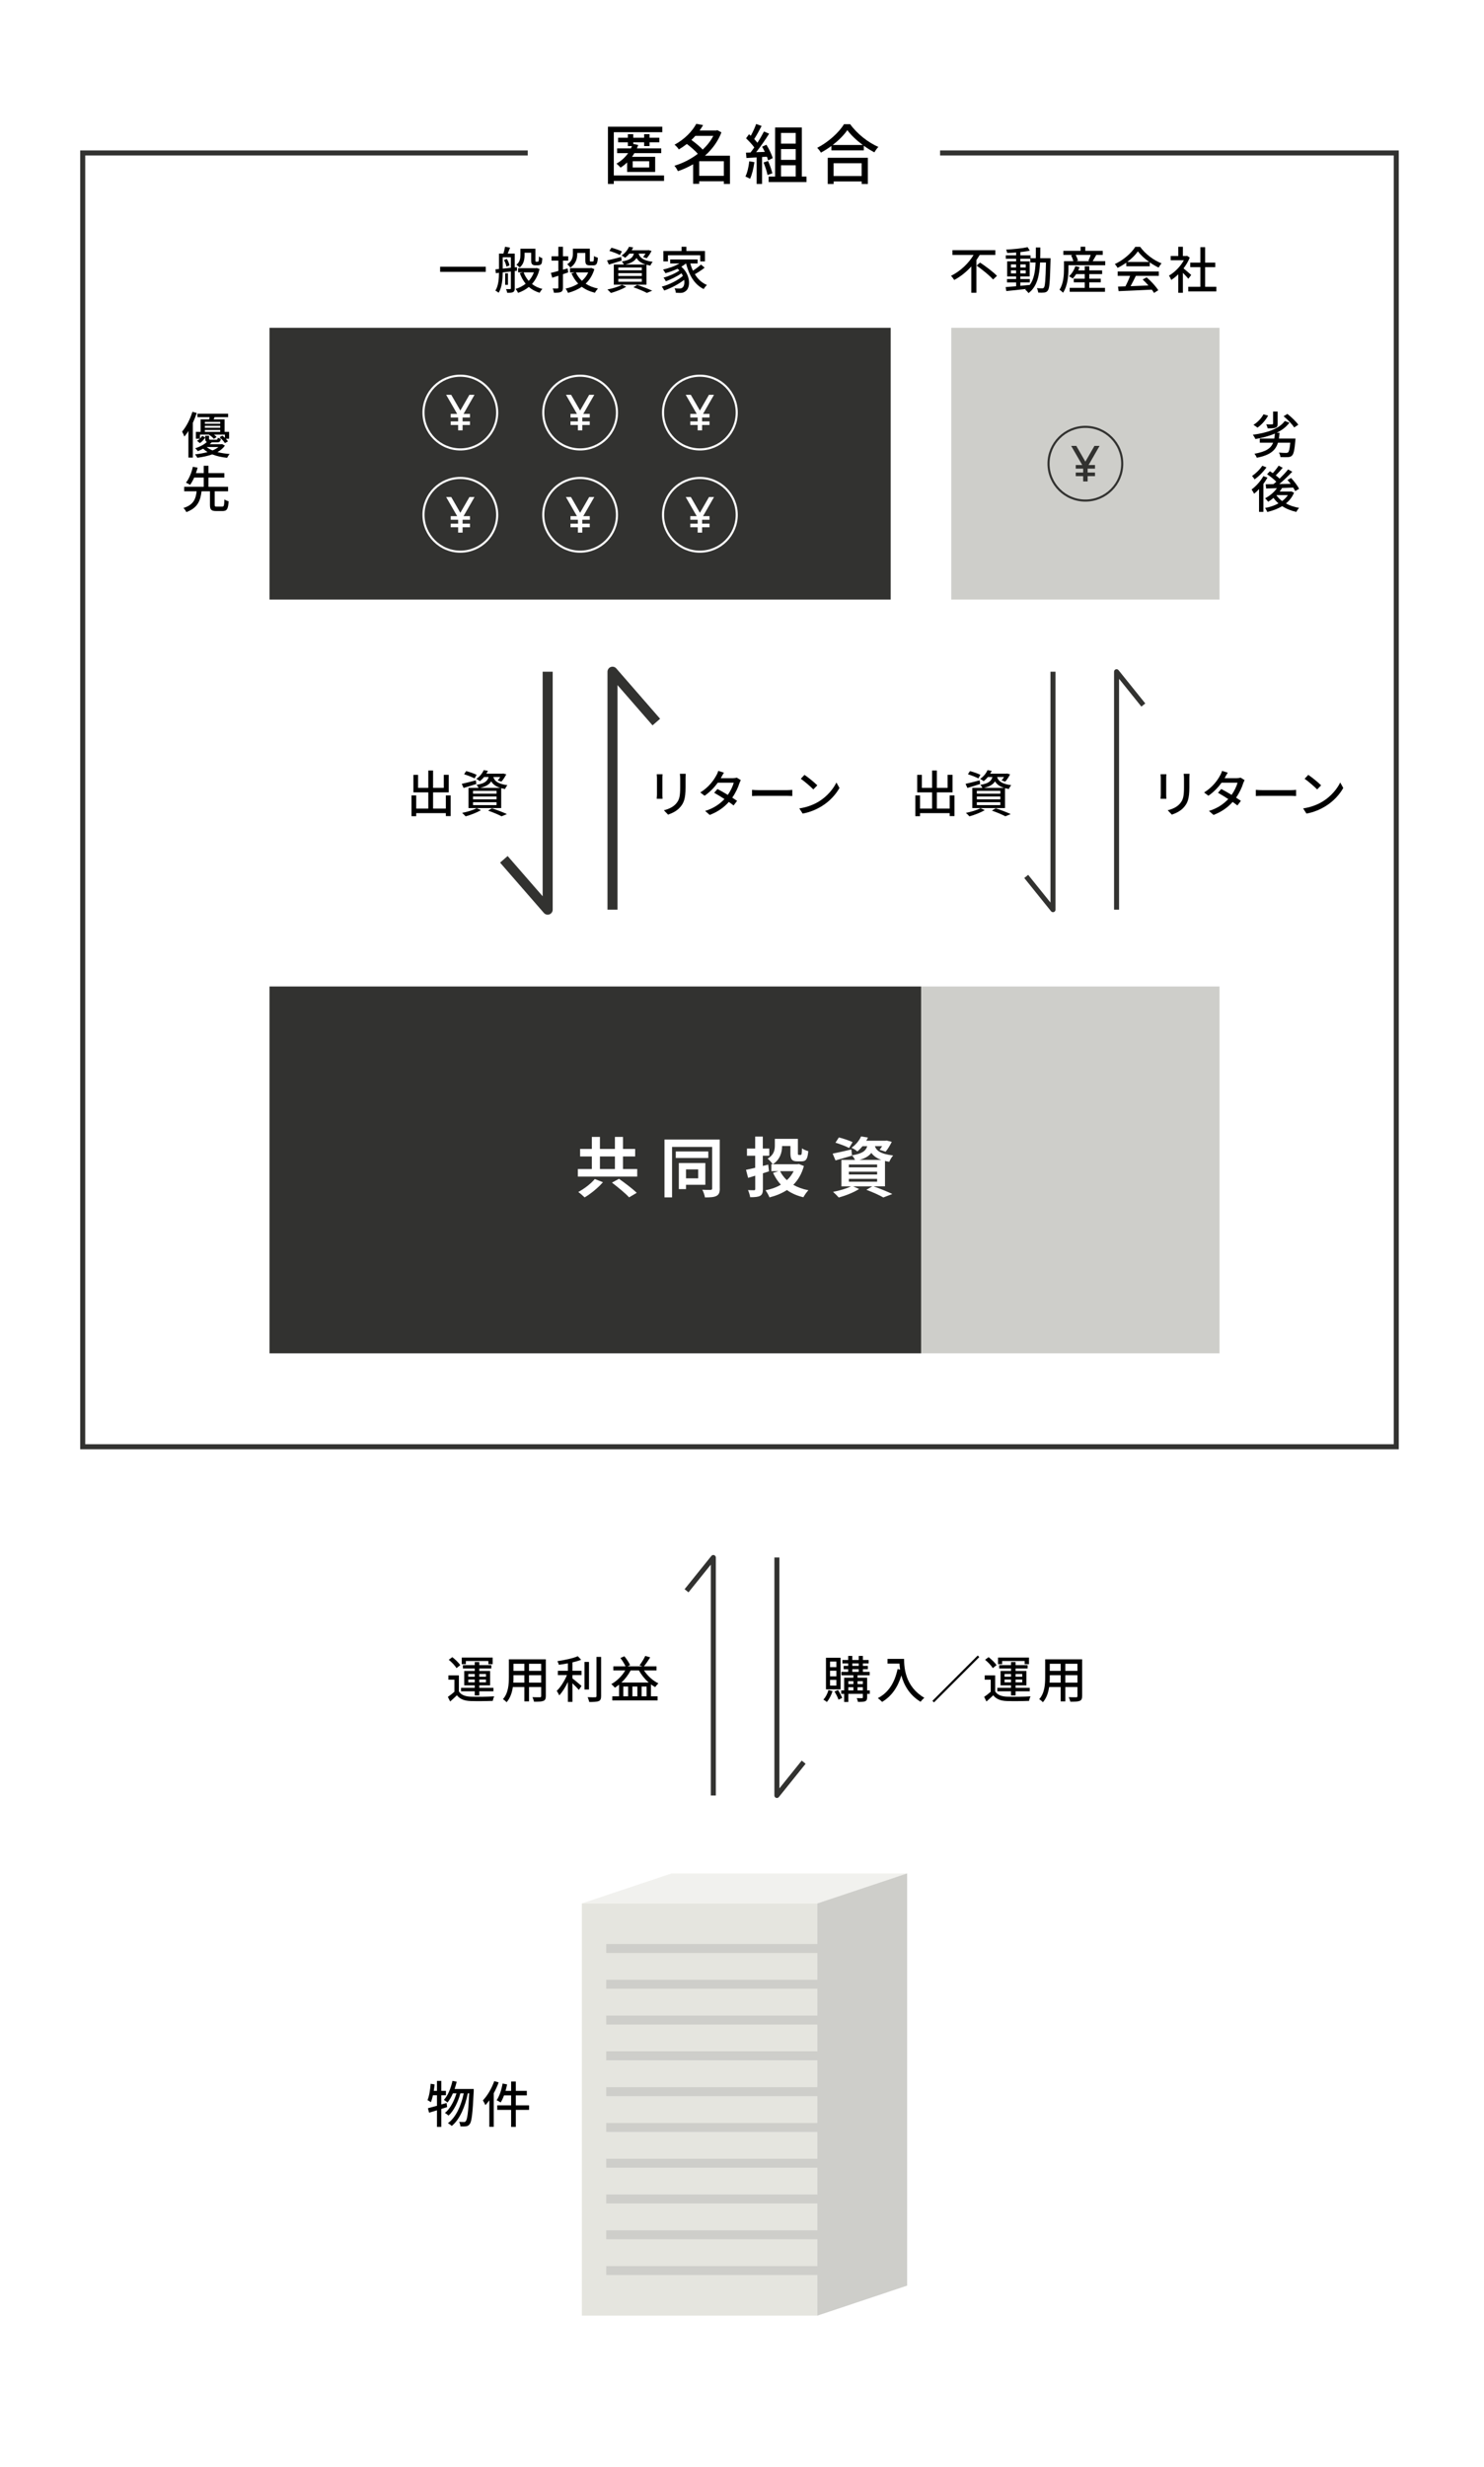 <?xml version="1.0" encoding="UTF-8"?><svg id="_レイヤー_2" xmlns="http://www.w3.org/2000/svg" viewBox="0 0 296 492"><defs><style>.cls-1,.cls-2,.cls-3,.cls-4,.cls-5{fill:none;}.cls-2,.cls-3,.cls-5{stroke:#323230;}.cls-2,.cls-5{stroke-linejoin:round;}.cls-6{fill:#fff;}.cls-7{fill:#f1f1ee;}.cls-8{fill:#e5e5df;}.cls-9{fill:#323230;}.cls-10{fill:#cececa;}.cls-3,.cls-4{stroke-miterlimit:10;stroke-width:.42px;}.cls-4{stroke:#fff;}.cls-5{stroke-width:2px;}</style></defs><g id="_レイヤー_1-2"><rect class="cls-6" width="296" height="492"/><polygon class="cls-9" points="187.51 30 187.51 31 278 31 278 288 17 288 17 31 105.26 31 105.26 30 16 30 16 289 279 289 279 30 187.51 30"/><g><g><path d="M89.19,420.18c-.39,.13-.78,.25-1.17,.37v3.58h-.86v-3.31l-1.57,.48-.24-.89c.5-.13,1.13-.3,1.81-.49v-2.1h-.8c-.12,.53-.26,1.01-.41,1.39-.15-.12-.49-.32-.68-.42,.35-.81,.53-2.07,.63-3.26l.79,.13c-.05,.43-.1,.86-.17,1.28h.64v-1.98h.86v1.98h.93v.88h-.93v1.84l1.05-.3,.12,.82Zm5.3-3.61s0,.32,0,.44c-.22,4.49-.41,6.07-.8,6.56-.21,.3-.41,.39-.73,.44-.27,.05-.69,.04-1.13,.02,0-.27-.11-.65-.26-.91,.42,.04,.79,.04,.98,.04,.16,0,.26-.04,.36-.18,.29-.33,.5-1.75,.68-5.55h-.28c-.51,2.58-1.58,5.21-3.2,6.51-.18-.17-.51-.41-.77-.55,1.61-1.15,2.66-3.54,3.16-5.96h-.67c-.44,1.68-1.31,3.51-2.37,4.45-.17-.17-.47-.4-.72-.53,1.03-.8,1.85-2.38,2.31-3.92h-.71c-.31,.72-.67,1.35-1.08,1.84-.15-.13-.52-.41-.72-.53,.81-.88,1.38-2.3,1.71-3.78l.84,.16c-.11,.5-.26,.99-.41,1.45h3.82Z"/><path d="M99.46,415.26c-.26,.73-.6,1.46-.98,2.16v6.7h-.88v-5.3c-.25,.35-.52,.69-.78,.97-.09-.22-.35-.72-.51-.94,.91-.94,1.76-2.39,2.28-3.85l.87,.26Zm6.07,5.48h-2.65v3.39h-.93v-3.39h-2.77v-.91h2.77v-1.98h-1.42c-.2,.54-.42,1.03-.67,1.41-.18-.13-.58-.35-.8-.45,.56-.8,.97-2.08,1.19-3.33l.9,.18c-.09,.43-.2,.86-.32,1.28h1.12v-1.86h.93v1.86h2.2v.91h-2.2v1.98h2.65v.91Z"/></g><g><polygon class="cls-7" points="180.94 373.58 133.97 373.58 116.06 379.57 163.03 379.57 180.94 373.58"/><rect class="cls-8" x="116.06" y="379.57" width="46.97" height="82.2"/><polygon class="cls-10" points="180.94 373.58 180.94 455.78 163.03 461.77 163.03 379.57 180.94 373.58"/><g><rect class="cls-10" x="120.92" y="387.67" width="42.11" height="1.78"/><rect class="cls-10" x="120.92" y="394.8" width="42.11" height="1.78"/><rect class="cls-10" x="120.92" y="401.94" width="42.11" height="1.78"/><rect class="cls-10" x="120.92" y="409.07" width="42.11" height="1.78"/><rect class="cls-10" x="120.92" y="416.21" width="42.11" height="1.78"/><rect class="cls-10" x="120.92" y="423.35" width="42.11" height="1.78"/><rect class="cls-10" x="120.92" y="430.48" width="42.11" height="1.78"/><rect class="cls-10" x="120.92" y="437.62" width="42.11" height="1.78"/><rect class="cls-10" x="120.92" y="444.76" width="42.11" height="1.78"/><rect class="cls-10" x="120.92" y="451.89" width="42.11" height="1.78"/></g></g></g><g><g><rect class="cls-9" x="53.76" y="196.72" width="129.98" height="73.15"/><rect class="cls-10" x="183.74" y="196.72" width="59.51" height="73.15"/></g><g><path d="M89.89,158.61v4.13h-.96v-.59h-5.91v.61h-.94v-4.15h.94v2.63h2.41v-3.23h-2.97v-3.49h.93v2.59h2.04v-3.46h.95v3.46h2.14v-2.6h.98v3.5h-3.12v3.23h2.55v-2.63h.96Z"/><path d="M95.01,156.34c-.87,.29-1.8,.56-2.54,.79l-.37-.82c.73-.15,1.79-.43,2.82-.7l.09,.73Zm.92,5.21c-.81,.49-2.06,.97-3.06,1.24-.16-.18-.49-.53-.7-.69,1.03-.2,2.22-.55,2.91-.94l.85,.39Zm-1.27-6.33c-.47-.25-1.39-.61-2.09-.82l.41-.63c.68,.17,1.61,.5,2.09,.74l-.41,.71Zm1.89-.27c-.24,.3-.52,.58-.85,.83-.17-.16-.48-.36-.7-.45,.74-.5,1.23-1.17,1.48-1.75l.84,.13c-.09,.19-.19,.38-.31,.57h3.21l.14-.03,.62,.16c-.26,.52-.63,1.1-.97,1.45l-.73-.23c.17-.18,.34-.43,.5-.68h-1.38c.22,.72,.78,1.36,2.81,1.63-.17,.18-.39,.53-.47,.76-.28-.05-.54-.11-.77-.17v3.97h-6.52v-4.02h2.01c-.09-.2-.27-.47-.41-.61,1.61-.26,2.18-.74,2.41-1.56h-.91Zm2.49,2.76h-4.69v.56h4.69v-.56Zm0,1.12h-4.69v.57h4.69v-.57Zm0,1.14h-4.69v.58h4.69v-.58Zm.77-2.85c-1-.31-1.52-.78-1.83-1.31-.38,.61-1.04,1.03-2.23,1.31h4.06Zm-1.69,4.06c1.07,.36,2.27,.82,2.99,1.16l-1.07,.44c-.59-.32-1.64-.77-2.68-1.13l.76-.47Z"/></g><g><path d="M132.16,154.39c-.02,.21-.04,.46-.04,.74v3.35c0,.26,.02,.61,.04,.81h-1.17c0-.17,.05-.52,.05-.81v-3.35c0-.18-.02-.53-.04-.74h1.16Zm4.62-.08c-.02,.26-.04,.56-.04,.92v1.78c0,2.29-.36,3.14-1.1,3.98-.65,.76-1.66,1.21-2.39,1.46l-.83-.87c.95-.24,1.81-.62,2.42-1.31,.7-.79,.83-1.57,.83-3.32v-1.72c0-.36-.03-.66-.06-.92h1.17Z"/><path d="M147.76,155.57c-.09,.17-.21,.42-.28,.62-.25,.83-.74,1.89-1.42,2.87,.37,.24,.71,.46,.96,.64l-.7,.92c-.24-.2-.57-.44-.95-.7-.89,1.01-2.11,1.94-3.81,2.59l-.91-.8c1.76-.53,2.98-1.44,3.85-2.37-.74-.48-1.51-.95-2.05-1.25l.66-.75c.56,.29,1.33,.73,2.06,1.17,.55-.79,1-1.73,1.18-2.43h-3.18c-.66,.91-1.56,1.87-2.63,2.6l-.86-.65c1.74-1.07,2.73-2.52,3.2-3.41,.13-.2,.31-.61,.38-.9l1.14,.36c-.19,.3-.41,.68-.51,.88l-.12,.22h2.43c.28,0,.56-.04,.75-.11l.81,.5Z"/><path d="M150,157.51c.32,.03,.94,.06,1.48,.06h5.43c.49,0,.88-.04,1.12-.06v1.23c-.22,0-.67-.04-1.11-.04h-5.44c-.56,0-1.15,.02-1.48,.04v-1.23Z"/><path d="M163.36,159.81c1.61-.99,2.86-2.49,3.47-3.77l.61,1.09c-.72,1.29-1.95,2.66-3.51,3.62-1.01,.62-2.28,1.21-3.83,1.49l-.67-1.03c1.67-.25,2.97-.81,3.93-1.4Zm-.34-3.2l-.79,.81c-.52-.53-1.76-1.61-2.5-2.12l.73-.78c.71,.47,2,1.51,2.56,2.09Z"/></g><g><path d="M190.38,158.61v4.13h-.96v-.59h-5.91v.61h-.94v-4.15h.94v2.63h2.41v-3.23h-2.97v-3.49h.93v2.59h2.04v-3.46h.95v3.46h2.14v-2.6h.98v3.5h-3.12v3.23h2.55v-2.63h.96Z"/><path d="M195.5,156.34c-.87,.29-1.8,.56-2.54,.79l-.37-.82c.73-.15,1.79-.43,2.82-.7l.09,.73Zm.92,5.21c-.81,.49-2.06,.97-3.06,1.24-.16-.18-.49-.53-.7-.69,1.03-.2,2.22-.55,2.91-.94l.85,.39Zm-1.27-6.33c-.47-.25-1.39-.61-2.09-.82l.41-.63c.68,.17,1.61,.5,2.09,.74l-.41,.71Zm1.89-.27c-.24,.3-.52,.58-.85,.83-.17-.16-.48-.36-.7-.45,.74-.5,1.23-1.17,1.48-1.75l.84,.13c-.09,.19-.19,.38-.31,.57h3.21l.14-.03,.62,.16c-.26,.52-.63,1.1-.97,1.45l-.73-.23c.17-.18,.34-.43,.5-.68h-1.38c.22,.72,.78,1.36,2.81,1.63-.17,.18-.39,.53-.47,.76-.28-.05-.54-.11-.77-.17v3.97h-6.52v-4.02h2.01c-.09-.2-.27-.47-.41-.61,1.61-.26,2.18-.74,2.41-1.56h-.91Zm2.49,2.76h-4.69v.56h4.69v-.56Zm0,1.12h-4.69v.57h4.69v-.57Zm0,1.14h-4.69v.58h4.69v-.58Zm.77-2.85c-1-.31-1.52-.78-1.83-1.31-.38,.61-1.04,1.03-2.23,1.31h4.06Zm-1.69,4.06c1.07,.36,2.27,.82,2.99,1.16l-1.07,.44c-.59-.32-1.64-.77-2.68-1.13l.76-.47Z"/></g><g><path d="M232.65,154.39c-.02,.21-.04,.46-.04,.74v3.35c0,.26,.02,.61,.04,.81h-1.17c0-.17,.05-.52,.05-.81v-3.35c0-.18-.02-.53-.04-.74h1.16Zm4.62-.08c-.02,.26-.04,.56-.04,.92v1.78c0,2.29-.36,3.14-1.1,3.98-.65,.76-1.66,1.21-2.39,1.46l-.83-.87c.95-.24,1.81-.62,2.42-1.31,.7-.79,.83-1.57,.83-3.32v-1.72c0-.36-.03-.66-.06-.92h1.17Z"/><path d="M248.25,155.57c-.09,.17-.21,.42-.28,.62-.25,.83-.74,1.89-1.42,2.87,.37,.24,.71,.46,.96,.64l-.7,.92c-.24-.2-.57-.44-.95-.7-.89,1.01-2.11,1.94-3.81,2.59l-.91-.8c1.76-.53,2.98-1.44,3.85-2.37-.74-.48-1.51-.95-2.05-1.25l.66-.75c.56,.29,1.33,.73,2.06,1.17,.55-.79,1-1.73,1.18-2.43h-3.18c-.66,.91-1.56,1.87-2.63,2.6l-.86-.65c1.74-1.07,2.73-2.52,3.2-3.41,.13-.2,.31-.61,.38-.9l1.14,.36c-.19,.3-.41,.68-.51,.88l-.12,.22h2.43c.28,0,.56-.04,.75-.11l.81,.5Z"/><path d="M250.49,157.51c.32,.03,.94,.06,1.48,.06h5.43c.49,0,.88-.04,1.12-.06v1.23c-.22,0-.67-.04-1.11-.04h-5.44c-.56,0-1.15,.02-1.48,.04v-1.23Z"/><path d="M263.85,159.81c1.61-.99,2.86-2.49,3.47-3.77l.61,1.09c-.72,1.29-1.95,2.66-3.51,3.62-1.01,.62-2.28,1.21-3.83,1.49l-.67-1.03c1.67-.25,2.97-.81,3.93-1.4Zm-.34-3.2l-.79,.81c-.52-.53-1.76-1.61-2.5-2.12l.73-.78c.71,.47,2,1.51,2.56,2.09Z"/></g><rect class="cls-9" x="53.76" y="65.37" width="123.9" height="54.19"/><rect class="cls-10" x="189.74" y="65.37" width="53.51" height="54.19"/><g><path class="cls-6" d="M127.1,233.11v1.51h-11.84v-1.51h2.79v-2.5h-2.34v-1.5h2.34v-2.4h1.61v2.4h2.99v-2.4h1.61v2.4h2.43v1.5h-2.43v2.5h2.83Zm-6.84,2.64c-.97,1.12-2.41,2.29-3.65,3.03-.34-.34-.91-.83-1.27-1.08,1.22-.65,2.6-1.72,3.29-2.59l1.64,.64Zm-.6-2.64h2.99v-2.5h-2.99v2.5Zm3.81,1.96c1.11,.79,2.72,2,3.54,2.79l-1.53,.91c-.71-.79-2.26-2.05-3.42-2.94l1.42-.77Z"/><path class="cls-6" d="M143.57,236.99c0,.81-.17,1.23-.66,1.49-.49,.26-1.22,.3-2.3,.3-.06-.43-.3-1.13-.53-1.53,.69,.04,1.44,.04,1.66,.03,.22-.01,.31-.09,.31-.3v-8.27h-8v10.06h-1.51v-11.53h11.02v9.75Zm-2.29-6.07h-6.49v-1.3h6.49v1.3Zm-4.45,5.34v.86h-1.43v-5.2h5.29v4.34h-3.86Zm0-3.07v1.79h2.43v-1.79h-2.43Z"/><path class="cls-6" d="M152.17,233.97v3.12c0,.77-.14,1.14-.56,1.38-.44,.23-1.07,.27-1.98,.27-.05-.39-.25-1.01-.43-1.42,.49,.03,1.04,.03,1.21,.03,.17-.01,.23-.06,.23-.25v-2.65c-.49,.16-.98,.3-1.42,.43l-.42-1.61c.51-.09,1.13-.23,1.83-.4v-2.4h-1.64v-1.43h1.64v-2.39h1.52v2.39h1.29v1.43h-1.29v2.03l1.08-.26,.16,1.34-1.24,.4Zm8.18-1.46c-.44,1.57-1.16,2.81-2.12,3.76,.86,.49,1.87,.86,3.02,1.08-.35,.34-.78,.99-1.01,1.4-1.27-.3-2.37-.79-3.28-1.44-1.01,.66-2.18,1.14-3.48,1.47-.16-.42-.51-1.07-.79-1.42,1.13-.22,2.17-.58,3.06-1.12-.62-.66-1.13-1.46-1.56-2.35l1.09-.34h-1.42v-1.39h.26c-.18-.31-.73-.9-1.01-1.12,1.29-.74,1.44-1.75,1.44-2.61v-1.33h4.6v2.82c0,.35,.04,.39,.19,.39h.36c.2,0,.23-.18,.26-1.31,.29,.22,.87,.46,1.26,.55-.13,1.6-.46,2.04-1.35,2.04h-.82c-1.07,0-1.39-.38-1.39-1.65v-1.4h-1.66c-.01,1.22-.38,2.69-1.85,3.63h4.9l.29-.05,1.01,.4Zm-4.75,1.04c.34,.68,.79,1.27,1.35,1.79,.56-.51,1.01-1.1,1.35-1.79h-2.7Z"/><path class="cls-6" d="M174.27,236.58c1.33,.47,2.82,1.09,3.71,1.52l-1.79,.69c-.74-.43-2.07-1.04-3.38-1.53l1.17-.68h-3.8l1.18,.52c-1.08,.7-2.74,1.34-4.06,1.7-.27-.3-.82-.86-1.14-1.13,1.26-.23,2.68-.65,3.58-1.09h-1.91v-5.28h2.72c-.16-.31-.4-.69-.61-.9v.05c-1.1,.32-2.31,.68-3.29,.95l-.57-1.35c.96-.18,2.35-.51,3.73-.83l.13,1.17c2.07-.34,2.76-.9,3.04-1.82h-.94c-.3,.36-.64,.72-1.04,1.04-.27-.27-.81-.58-1.16-.73,.94-.65,1.57-1.51,1.91-2.26l1.37,.22c-.1,.22-.21,.43-.34,.64h3.83l.23-.04,1.03,.26c-.34,.7-.81,1.48-1.23,1.96l-1.2-.38c.16-.19,.34-.44,.51-.72h-1.44c.27,.83,1.01,1.55,3.64,1.86-.29,.29-.62,.88-.77,1.26-.31-.05-.6-.1-.86-.17v5.06h-2.25Zm-4.91-7.66c-.6-.32-1.82-.79-2.72-1.05l.68-1.05c.86,.21,2.09,.62,2.74,.94l-.7,1.17Zm-.04,3.86h5.63v-.56h-5.63v.56Zm0,1.43h5.63v-.56h-5.63v.56Zm0,1.44h5.63v-.57h-5.63v.57Zm6.47-4.35c-1-.36-1.6-.85-1.99-1.4-.46,.61-1.18,1.07-2.38,1.4h4.37Z"/></g><g><circle class="cls-3" cx="216.49" cy="92.47" r="7.35"/><polygon class="cls-9" points="219.32 88.92 218.3 88.92 216.49 92.06 214.68 88.92 213.66 88.92 215.86 92.73 214.57 92.73 214.57 93.46 216.05 93.46 216.05 94.23 214.57 94.23 214.57 94.95 216.05 94.95 216.05 96.01 216.94 96.01 216.94 94.95 218.41 94.95 218.41 94.23 216.94 94.23 216.94 93.46 218.41 93.46 218.41 92.73 217.13 92.73 219.32 88.92"/></g><g><g><circle class="cls-4" cx="91.82" cy="82.27" r="7.35"/><polygon class="cls-6" points="94.65 78.73 93.63 78.73 91.82 81.86 90.01 78.73 88.99 78.73 91.19 82.54 89.9 82.54 89.9 83.26 91.38 83.26 91.38 84.03 89.9 84.03 89.9 84.75 91.38 84.75 91.38 85.82 92.27 85.82 92.27 84.75 93.74 84.75 93.74 84.03 92.27 84.03 92.27 83.26 93.74 83.26 93.74 82.54 92.46 82.54 94.65 78.73"/></g><g><circle class="cls-4" cx="115.71" cy="82.27" r="7.35"/><polygon class="cls-6" points="118.54 78.73 117.52 78.73 115.71 81.86 113.9 78.73 112.88 78.73 115.08 82.54 113.79 82.54 113.79 83.26 115.27 83.26 115.27 84.03 113.79 84.03 113.79 84.75 115.27 84.75 115.27 85.82 116.15 85.82 116.15 84.75 117.63 84.75 117.63 84.03 116.15 84.03 116.15 83.26 117.63 83.26 117.63 82.54 116.34 82.54 118.54 78.73"/></g><g><circle class="cls-4" cx="139.6" cy="82.27" r="7.35"/><polygon class="cls-6" points="142.42 78.73 141.41 78.73 139.6 81.86 137.79 78.73 136.77 78.73 138.97 82.54 137.68 82.54 137.68 83.26 139.16 83.26 139.16 84.03 137.68 84.03 137.68 84.75 139.16 84.75 139.16 85.82 140.04 85.82 140.04 84.75 141.52 84.75 141.52 84.03 140.04 84.03 140.04 83.26 141.52 83.26 141.52 82.54 140.23 82.54 142.42 78.73"/></g><g><circle class="cls-4" cx="91.82" cy="102.66" r="7.35"/><polygon class="cls-6" points="94.65 99.12 93.63 99.12 91.82 102.26 90.01 99.12 88.99 99.12 91.19 102.93 89.9 102.93 89.9 103.65 91.38 103.65 91.38 104.42 89.9 104.42 89.9 105.15 91.38 105.15 91.38 106.21 92.27 106.21 92.27 105.15 93.74 105.15 93.74 104.42 92.27 104.42 92.27 103.65 93.74 103.65 93.74 102.93 92.46 102.93 94.65 99.12"/></g><g><circle class="cls-4" cx="115.71" cy="102.66" r="7.35"/><polygon class="cls-6" points="118.54 99.12 117.52 99.12 115.71 102.26 113.9 99.12 112.88 99.12 115.08 102.93 113.79 102.93 113.79 103.65 115.27 103.65 115.27 104.42 113.79 104.42 113.79 105.15 115.27 105.15 115.27 106.21 116.15 106.21 116.15 105.15 117.63 105.15 117.63 104.42 116.15 104.42 116.15 103.65 117.63 103.65 117.63 102.93 116.34 102.93 118.54 99.12"/></g><g><circle class="cls-4" cx="139.6" cy="102.66" r="7.35"/><polygon class="cls-6" points="142.42 99.12 141.41 99.12 139.6 102.26 137.79 99.12 136.77 99.12 138.97 102.93 137.68 102.93 137.68 103.65 139.16 103.65 139.16 104.42 137.68 104.42 137.68 105.15 139.16 105.15 139.16 106.21 140.04 106.21 140.04 105.15 141.52 105.15 141.52 104.42 140.04 104.42 140.04 103.65 141.52 103.65 141.52 102.93 140.23 102.93 142.42 99.12"/></g></g><g><path d="M195.41,50.84c-.21,.34-.42,.69-.66,1.03v6.51h-1.01v-5.25c-.96,1.07-2.12,2.02-3.41,2.7-.15-.25-.44-.63-.64-.83,1.9-.93,3.54-2.53,4.5-4.16h-4.22v-.95h8.56v.95h-3.12Zm.08,1.52c1.12,.75,2.64,1.88,3.37,2.65l-.78,.72c-.67-.77-2.15-1.96-3.29-2.77l.7-.6Z"/><path d="M209.54,51.49s0,.32,0,.43c-.11,4.13-.2,5.55-.52,5.98-.19,.3-.4,.38-.71,.43-.3,.04-.76,.04-1.23,.01-.02-.25-.12-.63-.26-.88,.46,.04,.87,.04,1.05,.04,.17,0,.26-.03,.36-.16,.22-.28,.32-1.55,.4-4.99h-1.18c-.13,2.66-.58,4.78-2.3,6.1-.14-.21-.45-.54-.67-.69,.06-.04,.12-.09,.18-.14-1.44,.17-2.88,.32-3.95,.42l-.12-.79c.58-.04,1.3-.1,2.09-.17v-.76h-1.82v-.68h1.82v-.51h-1.79v-3.01h1.79v-.52h-2.06v-.69h2.06v-.56c-.61,.05-1.22,.08-1.78,.1-.03-.19-.13-.49-.22-.67,1.48-.08,3.25-.26,4.29-.49l.44,.7c-.53,.11-1.19,.21-1.88,.28v.64h2.02v.58h1.05c.01-.68,.01-1.39,.01-2.14h.89c0,.74,0,1.46-.02,2.14h2.07Zm-7.9,1.85h1.03v-.61h-1.03v.61Zm1.03,1.18v-.61h-1.03v.61h1.03Zm.85,2.48c.62-.06,1.26-.12,1.89-.19,.82-1.13,1.07-2.64,1.15-4.46h-1.06v-.75h-1.98v.52h1.86v3.01h-1.86v.51h1.88v.68h-1.88v.68Zm1.07-3.66v-.61h-1.07v.61h1.07Zm-1.07,.57v.61h1.07v-.61h-1.07Z"/><path d="M220.45,52.08v.81h-7.34v.77c0,1.34-.17,3.37-1.07,4.71-.15-.16-.53-.49-.71-.59,.8-1.23,.89-2.94,.89-4.12v-1.58h1.87c-.08-.34-.26-.8-.45-1.16l.36-.09h-1.9v-.81h3.44v-.82h.93v.82h3.48v.81h-1.42l.13,.03c-.25,.43-.5,.88-.71,1.22h2.5Zm-3.18,5.32h3.13v.79h-7.04v-.79h3v-1.1h-2.18v-.72h2.18v-.92h-1.71c-.21,.34-.45,.64-.68,.88-.17-.13-.53-.35-.74-.45,.55-.49,1.01-1.25,1.27-2.01l.83,.19c-.08,.22-.17,.44-.27,.65h1.3v-.82h.91v.82h2.56v.74h-2.56v.92h2.29v.72h-2.29v1.1Zm-2.72-6.57c.21,.37,.4,.83,.46,1.15l-.36,.1h2.69l-.25-.08c.15-.33,.34-.79,.46-1.17h-3Z"/><path d="M224.65,52.38c-.55,.39-1.14,.75-1.74,1.04-.1-.21-.35-.56-.55-.76,1.71-.78,3.34-2.22,4.09-3.44h.96c1.06,1.47,2.72,2.69,4.28,3.3-.22,.23-.43,.56-.59,.84-.58-.28-1.19-.63-1.77-1.04v.78h-4.68v-.72Zm-1.72,1.76h8.21v.87h-4.58c-.33,.67-.7,1.42-1.06,2.06,1.11-.04,2.35-.09,3.57-.14-.37-.42-.77-.84-1.16-1.19l.8-.43c.91,.77,1.86,1.83,2.32,2.57l-.85,.53c-.11-.19-.26-.41-.44-.65-2.38,.12-4.92,.23-6.62,.3l-.12-.91,1.48-.05c.33-.62,.69-1.42,.93-2.09h-2.48v-.87Zm6.29-1.9c-.9-.64-1.72-1.39-2.25-2.12-.48,.7-1.24,1.45-2.13,2.12h4.38Z"/><path d="M237.03,55.59c-.23-.29-.68-.77-1.09-1.18v3.98h-.92v-3.69c-.45,.44-.93,.82-1.4,1.12-.09-.24-.32-.68-.46-.86,1.14-.65,2.29-1.81,2.97-3.06h-2.62v-.85h1.51v-1.84h.92v1.84h.69l.16-.03,.52,.35c-.3,.76-.74,1.49-1.24,2.15,.47,.38,1.3,1.1,1.53,1.31l-.57,.76Zm5.58,1.6v.92h-5.6v-.92h2.42v-3.92h-2.02v-.9h2.02v-3.08h.95v3.08h2.02v.9h-2.02v3.92h2.23Z"/></g><g><path d="M39.24,82.36c-.22,.66-.48,1.33-.78,1.97v6.92h-.88v-5.3c-.26,.41-.52,.78-.8,1.1-.08-.23-.32-.75-.46-.98,.83-.97,1.6-2.45,2.06-3.95l.86,.24Zm5.62,6.5c-.34,.5-.84,.93-1.49,1.29,.73,.19,1.56,.32,2.44,.38-.17,.18-.4,.53-.51,.76-1.1-.11-2.11-.34-2.97-.68-.84,.3-1.83,.52-2.97,.67-.09-.2-.3-.5-.46-.67,.95-.11,1.79-.26,2.5-.46-.32-.2-.62-.42-.88-.67-.32,.17-.68,.34-1.07,.49-.11-.19-.35-.45-.53-.57,1.05-.34,1.85-.8,2.35-1.27-.25-.1-.33-.29-.33-.66v-.58h.76v.58c0,.2,.06,.22,.36,.22h1.07c.22,0,.27-.05,.3-.4,.14,.08,.42,.17,.61,.2-.06,.58-.25,.72-.8,.72h-1.01c-.12,.13-.26,.26-.4,.38h2.3l.16-.04,.57,.31Zm-4.98-1.4c.18-.18,.34-.37,.46-.55l.6,.33c-.26,.39-.63,.84-1.07,1.12l-.57-.46c.2-.1,.39-.25,.56-.42h-.79v-1.36h.95v-2.49h1.7c.03-.14,.07-.29,.09-.44h-2.43v-.69h6.12v.69h-2.71c-.06,.15-.12,.3-.18,.44h2.19v2.49h.9v1.36h-.67c.18,.19,.34,.38,.44,.54l-.61,.34c-.2-.34-.66-.83-1.07-1.17l.57-.32c.16,.13,.34,.29,.5,.44v-.64h-2.17c.21,.16,.4,.33,.52,.48l-.56,.36c-.2-.26-.6-.6-.96-.82l.03-.02h-1.84v.79Zm.98-3.33v.37h3.07v-.37h-3.07Zm3.07,.79h-3.07v.38h3.07v-.38Zm-3.07,1.2h3.07v-.38h-3.07v.38Zm.37,3.02c.31,.27,.7,.49,1.16,.68,.48-.2,.88-.43,1.18-.68h-2.34Z"/><path d="M44.33,101.03c.33,0,.39-.2,.43-1.44,.2,.16,.6,.31,.84,.38-.09,1.53-.34,1.94-1.19,1.94h-1.3c-.99,0-1.23-.3-1.23-1.24v-2.7h-1.68c-.22,1.85-.76,3.32-3.03,4.15-.11-.25-.37-.62-.58-.82,2.05-.63,2.46-1.84,2.63-3.33h-2.48v-.9h3.9v-1.84h-1.91c-.24,.54-.51,1.05-.82,1.46-.22-.15-.59-.35-.82-.44,.67-.82,1.16-2.16,1.38-3.17l.95,.18c-.1,.34-.21,.71-.34,1.08h1.56v-1.46h.94v1.46h3.17v.89h-3.17v1.84h3.91v.9h-2.67v2.7c0,.31,.06,.36,.4,.36h1.11Z"/></g><g><path d="M258.4,87.45s-.01,.26-.03,.39c-.16,1.87-.33,2.68-.65,2.99-.22,.24-.46,.3-.82,.33-.31,.02-.9,.02-1.51-.01-.01-.27-.14-.64-.3-.9,.58,.06,1.17,.07,1.41,.07,.2,0,.31-.02,.42-.11,.19-.16,.32-.72,.44-1.93h-2.46c-.45,1.5-1.51,2.48-4.22,3-.08-.23-.3-.61-.47-.8,2.33-.4,3.3-1.1,3.73-2.2h-2.66v-.83h2.89c.05-.31,.09-.63,.12-.99-1.17,.51-2.51,.85-3.89,1.09-.09-.23-.34-.65-.51-.85,2.75-.36,5.24-1.16,6.38-2.75l.92,.34c-.63,.85-1.5,1.5-2.53,2h.56c-.03,.41-.07,.8-.13,1.16h3.31Zm-5.46-4.57c-.51,.95-1.34,1.85-2.12,2.4-.18-.15-.58-.43-.81-.56,.8-.49,1.58-1.28,2-2.1l.93,.26Zm1.9,1.62c0,.44-.09,.67-.43,.79-.33,.13-.83,.13-1.56,.13-.04-.23-.17-.58-.29-.8,.5,.02,1.04,.02,1.17,0,.15,0,.2-.04,.2-.16v-2.39h.91v2.42Zm3.3,.74c-.4-.64-1.32-1.58-2.11-2.24l.75-.46c.79,.62,1.74,1.51,2.18,2.16l-.82,.54Z"/><path d="M252.81,95.24c-.23,.42-.51,.84-.81,1.25v5.59h-.87v-4.55c-.32,.35-.65,.67-.98,.93-.09-.19-.36-.65-.51-.85,.88-.64,1.79-1.65,2.35-2.66l.82,.29Zm-.2-2.04c-.6,.86-1.52,1.8-2.37,2.39-.11-.18-.35-.51-.5-.67,.75-.52,1.61-1.35,2.03-2.04l.84,.32Zm5.5,5.05c-.36,.88-.92,1.58-1.62,2.15,.76,.41,1.66,.71,2.63,.88-.19,.19-.44,.56-.56,.8-1.06-.23-2.01-.62-2.82-1.15-.88,.54-1.9,.92-2.97,1.16-.09-.23-.28-.61-.45-.79,.96-.17,1.89-.48,2.69-.92-.38-.32-.71-.69-1-1.09-.34,.3-.7,.55-1.06,.77-.12-.18-.42-.54-.62-.69,.91-.47,1.79-1.19,2.37-2.02-.8,.02-1.54,.04-2.16,.06l-.08-.84c.44,0,.96-.01,1.54-.02,.18-.15,.38-.32,.57-.49-.46-.48-1.2-1.07-1.84-1.49l.56-.6c.18,.12,.38,.24,.58,.38,.42-.45,.88-1.04,1.17-1.49l.81,.42c-.44,.52-.94,1.09-1.38,1.52,.29,.22,.55,.44,.76,.65,.64-.62,1.25-1.27,1.7-1.84l.83,.46c-.76,.8-1.71,1.72-2.6,2.46,.73-.01,1.5-.02,2.28-.04-.21-.28-.43-.54-.64-.78l.73-.39c.6,.65,1.3,1.55,1.58,2.16l-.77,.45c-.09-.2-.23-.44-.39-.7-.74,.03-1.5,.06-2.22,.08-.15,.24-.31,.48-.49,.71h2.14l.16-.03,.57,.26Zm-3.51,.51c.29,.43,.68,.82,1.13,1.16,.47-.34,.86-.74,1.15-1.19h-2.26l-.02,.03Z"/></g><g><path d="M96.89,53.19v1.02h-9.1v-1.02h9.1Z"/><path d="M102.67,54.05v3.45c0,.39-.08,.62-.33,.75-.25,.12-.61,.14-1.17,.14-.03-.2-.14-.55-.25-.74,.37,0,.72,0,.82,0,.12,0,.16-.04,.16-.15v-3.36l-1.63,.18c-.01,1.28-.12,2.98-.82,4.06-.13-.13-.45-.33-.64-.42,.62-1,.71-2.4,.72-3.56l-.62,.07-.09-.76,.71-.07v-3.07h.88c.13-.43,.27-.97,.33-1.37l1,.19c-.16,.4-.33,.83-.47,1.18h1.4v2.75l.44-.04v.72s-.44,.05-.44,.05Zm-.77-.65v-2.09h-1.63v2.26l1.63-.17Zm-.81-1.77c.25,.39,.47,.93,.54,1.28l-.61,.26c-.06-.36-.26-.91-.5-1.31l.57-.23Zm.23,5.17h-.56v-2.3h.56v2.3Zm6.3-3.15c-.29,1.23-.82,2.21-1.51,2.98,.57,.45,1.27,.79,2.08,.99-.18,.17-.44,.53-.56,.76-.84-.25-1.55-.64-2.15-1.16-.63,.52-1.35,.9-2.14,1.18-.11-.23-.33-.6-.51-.78,.74-.22,1.43-.57,2.02-1.04-.49-.6-.88-1.31-1.17-2.12l.66-.15h-1v-.83h3.55l.16-.04,.57,.21Zm-2.99-2.75c0,.8-.16,1.79-.97,2.44-.14-.15-.48-.44-.67-.54,.72-.55,.81-1.3,.81-1.92v-1.29h2.99v2.25c0,.17,0,.28,.04,.31,.03,.03,.08,.04,.14,.04h.22c.07,0,.14-.01,.17-.03,.04-.03,.08-.09,.1-.22,.02-.13,.03-.43,.04-.81,.15,.14,.45,.29,.67,.36-.02,.38-.06,.81-.11,.97-.06,.17-.17,.29-.32,.36-.12,.06-.32,.09-.48,.09h-.51c-.2,0-.45-.05-.59-.2-.15-.14-.21-.32-.21-.89v-1.42h-1.32v.5Zm-.19,3.41c.23,.64,.58,1.21,1.02,1.71,.44-.48,.79-1.06,1.04-1.71h-2.06Z"/><path d="M113.32,54.33c-.34,.12-.69,.24-1.03,.35v2.66c0,.48-.1,.73-.4,.88-.28,.13-.71,.16-1.4,.15-.03-.23-.14-.61-.26-.85,.42,.02,.83,.02,.96,.01,.13,0,.18-.04,.18-.19v-2.35c-.43,.14-.85,.28-1.22,.39l-.27-.96c.4-.09,.92-.23,1.49-.39v-2.06h-1.36v-.86h1.36v-1.9h.92v1.9h1.05v.86h-1.05v1.81l.93-.26,.1,.81Zm5.23-.65c-.36,1.21-.96,2.15-1.74,2.89,.69,.45,1.51,.78,2.46,.97-.2,.21-.48,.59-.61,.84-1.02-.25-1.89-.65-2.62-1.19-.8,.55-1.73,.95-2.74,1.21-.1-.25-.32-.64-.49-.85,.92-.19,1.78-.52,2.52-.99-.55-.57-1-1.25-1.34-2.04l.65-.2h-.94v-.85h4.07l.17-.04,.61,.25Zm-3.41-3.07c0,.91-.26,2.03-1.38,2.75-.11-.19-.45-.54-.62-.67,.98-.61,1.13-1.42,1.13-2.1v-1h3.38v2.29c0,.24,.02,.27,.17,.27h.43c.17,0,.21-.14,.23-1.1,.18,.15,.53,.28,.77,.34-.07,1.21-.29,1.53-.9,1.53h-.68c-.72,0-.92-.22-.92-1.03v-1.44h-1.61v.16Zm-.28,3.71c.29,.64,.7,1.2,1.21,1.68,.53-.46,.96-1.02,1.26-1.68h-2.47Z"/><path d="M123.99,51.97c-.87,.29-1.8,.56-2.54,.79l-.37-.82c.73-.15,1.79-.43,2.82-.7l.09,.73Zm.92,5.21c-.81,.49-2.06,.97-3.06,1.24-.16-.18-.49-.53-.7-.69,1.03-.2,2.22-.55,2.91-.94l.85,.39Zm-1.27-6.33c-.47-.25-1.39-.61-2.09-.82l.41-.63c.68,.17,1.61,.5,2.09,.74l-.41,.71Zm1.89-.27c-.24,.3-.52,.58-.85,.83-.17-.16-.48-.36-.7-.45,.74-.5,1.23-1.17,1.48-1.75l.84,.13c-.09,.19-.19,.38-.31,.57h3.21l.14-.03,.62,.16c-.26,.52-.63,1.1-.97,1.45l-.73-.23c.17-.18,.34-.43,.5-.68h-1.38c.22,.72,.78,1.36,2.81,1.63-.17,.18-.39,.53-.47,.76-.28-.05-.54-.11-.77-.17v3.97h-6.52v-4.02h2.01c-.09-.2-.27-.47-.41-.61,1.61-.26,2.18-.74,2.41-1.56h-.91Zm2.49,2.76h-4.69v.56h4.69v-.56Zm0,1.12h-4.69v.57h4.69v-.57Zm0,1.14h-4.69v.58h4.69v-.58Zm.77-2.85c-1-.31-1.52-.78-1.83-1.31-.38,.61-1.04,1.03-2.23,1.31h4.06Zm-1.69,4.06c1.07,.36,2.27,.82,2.99,1.16l-1.07,.44c-.59-.32-1.64-.77-2.68-1.13l.76-.47Z"/><path d="M140.55,53.38c-.58,.46-1.32,.95-1.95,1.3,.59,.97,1.39,1.73,2.41,2.15-.22,.19-.51,.55-.65,.81-1.84-.89-2.92-2.76-3.52-5.1h-.02c-.27,.23-.59,.45-.92,.64,1.89,1.65,1.85,4.16,.88,4.86-.35,.28-.64,.37-1.12,.37-.25,0-.55-.01-.86-.03-.02-.25-.1-.62-.26-.89,.36,.04,.69,.05,.93,.05,.26,0,.47-.02,.66-.2,.3-.22,.45-.82,.33-1.53-1.09,.85-2.66,1.68-3.98,2.12-.12-.22-.31-.57-.49-.77,1.47-.38,3.23-1.26,4.22-2.15-.08-.17-.17-.34-.27-.51-.85,.59-2.13,1.23-3.13,1.59-.1-.22-.3-.53-.47-.72,1.03-.27,2.41-.87,3.17-1.43-.11-.12-.23-.24-.37-.35-.77,.37-1.62,.67-2.41,.89-.09-.17-.34-.56-.49-.72,1.14-.26,2.37-.68,3.28-1.22h-1.84v-.8h5.47v.8h-1.47c.14,.5,.32,.99,.53,1.44,.57-.37,1.2-.84,1.61-1.22l.73,.62Zm-7.32-1.25h-.92v-2.08h3.64v-.84h.96v.84h3.7v2.08h-.94v-1.23h-6.44v1.23Z"/></g><polyline class="cls-5" points="122.17 181.4 122.17 133.95 130.91 143.99"/><polyline class="cls-5" points="109.24 133.95 109.24 181.4 100.5 171.36"/><g><polyline class="cls-2" points="222.71 181.4 222.71 133.95 228.05 140.59"/><polyline class="cls-2" points="210.03 133.95 210.03 181.4 204.69 174.77"/></g></g><g><g><path d="M91.53,337.29c.43,.69,1.22,1,2.33,1.05,1.13,.05,3.45,.02,4.72-.07-.11,.21-.25,.64-.3,.91-1.15,.05-3.27,.07-4.43,.03-1.24-.05-2.1-.38-2.71-1.15-.42,.41-.86,.81-1.35,1.24l-.46-.92c.4-.27,.89-.65,1.31-1.02v-2.41h-1.2v-.86h2.09v3.2Zm-.48-4.64c-.28-.5-.95-1.19-1.54-1.67l.71-.52c.58,.45,1.28,1.11,1.58,1.6l-.75,.59Zm3.64,4.62h-2.73v-.7h2.73v-.49h-2.09v-2.86h2.09v-.5h-2.36v-.67h2.36v-.62h.91v.62h2.4v.67h-2.4v.5h2.16v2.86h-2.16v.49h2.82v.7h-2.82v.82h-.91v-.82Zm-1.77-5.41h-.82v-1.32h6.17v1.32h-.86v-.63h-4.49v.63Zm.48,2.5h1.29v-.54h-1.29v.54Zm1.29,1.12v-.56h-1.29v.56h1.29Zm.91-1.66v.54h1.33v-.54h-1.33Zm1.33,1.1h-1.33v.56h1.33v-.56Z"/><path d="M108.87,338.22c0,.54-.13,.82-.49,.96-.37,.15-.95,.17-1.87,.16-.04-.25-.19-.66-.31-.9,.64,.03,1.3,.02,1.49,.02s.25-.06,.25-.25v-1.79h-2.42v2.86h-.93v-2.86h-2.3c-.16,1.1-.52,2.22-1.25,3.03-.14-.18-.52-.5-.73-.61,1.09-1.21,1.19-2.98,1.19-4.39v-3.56h7.37v7.33Zm-4.28-2.68v-1.48h-2.17v.4c0,.34,0,.71-.04,1.08h2.21Zm-2.17-3.76v1.41h2.17v-1.41h-2.17Zm5.52,0h-2.42v1.41h2.42v-1.41Zm0,3.76v-1.48h-2.42v1.48h2.42Z"/><path d="M114.18,333.18h1.81v.86h-1.81v.66c.49,.36,1.54,1.26,1.81,1.5l-.53,.79c-.28-.32-.81-.87-1.28-1.32v3.71h-.91v-3.97c-.49,1.03-1.11,2.04-1.73,2.67-.1-.27-.34-.66-.49-.9,.76-.72,1.56-1.99,2.03-3.14h-1.81v-.86h2v-1.49c-.61,.12-1.23,.22-1.81,.29-.04-.21-.17-.53-.28-.72,1.45-.22,3.12-.57,4.07-.99l.67,.71c-.5,.2-1.1,.37-1.74,.52v1.68Zm3.3,3.73h-.9v-5.5h.9v5.5Zm2.42-6.5v7.81c0,.58-.14,.85-.49,1.01-.37,.14-.97,.17-1.88,.17-.05-.26-.19-.69-.33-.96,.68,.03,1.31,.03,1.51,.02,.19,0,.26-.06,.26-.24v-7.81h.93Z"/><path d="M128.45,333.11c.7,1.07,1.78,2.06,2.88,2.58-.2,.17-.5,.52-.64,.74-.29-.15-.57-.34-.85-.54v2.38h1.32v.82h-9.03v-.82h1.35v-2.33c-.27,.22-.55,.43-.83,.61-.15-.19-.5-.55-.72-.71,1.11-.63,2.12-1.6,2.78-2.73h-2.37v-.82h2.44c-.24-.5-.65-1.16-1.03-1.66l.79-.35c.45,.55,.92,1.27,1.14,1.76l-.49,.25h2.93l-.56-.2c.39-.51,.88-1.3,1.15-1.88l.98,.29c-.39,.63-.86,1.31-1.25,1.79h2.51v.82h-2.5Zm.94,2.41c-.77-.67-1.45-1.51-1.94-2.41h-1.66c-.48,.91-1.12,1.73-1.84,2.41h5.44Zm-4.1,.8h-.97v1.95h.97v-1.95Zm1.84,0h-.99v1.95h.99v-1.95Zm1.84,1.95v-1.95h-.99v1.95h.99Z"/></g><g><path d="M166.06,337.23c-.25,.82-.68,1.64-1.13,2.17-.16-.14-.51-.37-.7-.48,.45-.47,.82-1.17,1.01-1.89l.82,.2Zm1.6-.35h-2.91v-6.3h2.91v6.3Zm-.84-5.54h-1.26v1.11h1.26v-1.11Zm0,1.82h-1.26v1.13h1.26v-1.13Zm0,1.83h-1.26v1.14h1.26v-1.14Zm.33,2.03c.32,.49,.67,1.14,.83,1.57l-.73,.35c-.13-.43-.49-1.12-.8-1.62l.7-.3Zm6.34,.75h-.53v.72c0,.41-.09,.63-.38,.76-.3,.13-.76,.13-1.45,.13-.03-.21-.14-.54-.25-.75,.46,.02,.92,.02,1.05,.01,.14,0,.17-.04,.17-.16v-.71h-2.89v1.63h-.83v-1.63h-.59v-.68h.59v-2.53h1.84v-.48h-2.39v-.69h1.35v-.53h-.9v-.66h.9v-.49h-1.15v-.69h1.15v-.81h.82v.81h1.28v-.81h.83v.81h1.15v.69h-1.15v.49h.99v.66h-.99v.53h1.36v.69h-2.43v.48h1.92v2.53h.53v.68Zm-4.28-2.52v.59h1.01v-.59h-1.01Zm0,1.84h1.01v-.64h-1.01v.64Zm.79-4.89h1.28v-.49h-1.28v.49Zm0,1.19h1.28v-.53h-1.28v.53Zm1.04,1.86v.59h1.06v-.59h-1.06Zm1.06,1.84v-.64h-1.06v.64h1.06Z"/><path d="M180.33,330.8c0,1.81,.23,5.52,4.04,7.77-.21,.16-.59,.56-.75,.79-2.27-1.37-3.34-3.41-3.83-5.25-.74,2.41-1.99,4.16-3.84,5.27-.18-.19-.61-.58-.86-.75,2.15-1.11,3.36-3.08,3.94-5.79l.51,.09c-.07-.42-.11-.83-.13-1.19h-2.38v-.94h3.3Z"/><path d="M195.02,330.13l.31,.31-9.04,9.04-.31-.31,9.04-9.04Z"/><path d="M198.5,337.29c.43,.69,1.22,1,2.33,1.05,1.13,.05,3.45,.02,4.72-.07-.11,.21-.25,.64-.3,.91-1.15,.05-3.27,.07-4.43,.03-1.24-.05-2.1-.38-2.71-1.15-.42,.41-.86,.81-1.35,1.24l-.46-.92c.4-.27,.89-.65,1.31-1.02v-2.41h-1.2v-.86h2.09v3.2Zm-.48-4.64c-.28-.5-.95-1.19-1.54-1.67l.71-.52c.58,.45,1.28,1.11,1.58,1.6l-.75,.59Zm3.64,4.62h-2.73v-.7h2.73v-.49h-2.09v-2.86h2.09v-.5h-2.36v-.67h2.36v-.62h.91v.62h2.4v.67h-2.4v.5h2.16v2.86h-2.16v.49h2.82v.7h-2.82v.82h-.91v-.82Zm-1.77-5.41h-.82v-1.32h6.17v1.32h-.86v-.63h-4.49v.63Zm.48,2.5h1.29v-.54h-1.29v.54Zm1.29,1.12v-.56h-1.29v.56h1.29Zm.91-1.66v.54h1.33v-.54h-1.33Zm1.33,1.1h-1.33v.56h1.33v-.56Z"/><path d="M215.84,338.22c0,.54-.13,.82-.49,.96-.37,.15-.95,.17-1.87,.16-.04-.25-.19-.66-.31-.9,.64,.03,1.3,.02,1.49,.02s.25-.06,.25-.25v-1.79h-2.42v2.86h-.93v-2.86h-2.3c-.16,1.1-.52,2.22-1.25,3.03-.14-.18-.52-.5-.73-.61,1.09-1.21,1.19-2.98,1.19-4.39v-3.56h7.37v7.33Zm-4.28-2.68v-1.48h-2.17v.4c0,.34,0,.71-.04,1.08h2.21Zm-2.17-3.76v1.41h2.17v-1.41h-2.17Zm5.52,0h-2.42v1.41h2.42v-1.41Zm0,3.76v-1.48h-2.42v1.48h2.42Z"/></g><g><polyline class="cls-2" points="142.28 358.04 142.28 310.59 136.94 317.22"/><polyline class="cls-2" points="154.96 310.59 154.96 358.04 160.3 351.4"/></g></g><g><path d="M132.45,36.08h-10.02v.6h-1.17v-11.41h10.84v1.09h-9.67v8.63h10.02v1.09Zm-5.91-5.55c-.14,.26-.31,.51-.48,.74h4.62v3.02h-5.59v-1.9c-.4,.39-.84,.74-1.31,1.03-.16-.19-.59-.61-.82-.79,.92-.51,1.71-1.22,2.33-2.09h-2.2v-.95h2.76c.07-.14,.13-.3,.2-.46h-.82v-.75h-1.94v-.92h1.94v-.7h1.08v.7h2.17v-.7h1.08v.7h1.95v.92h-1.95v.75h-1.08v-.75h-2.17v.32l.99,.21c-.08,.23-.17,.46-.26,.68h4.85v.95h-5.33Zm-.34,2.87h3.29v-1.25h-3.29v1.25Z"/><path d="M145.63,36.68h-1.25v-.53h-4.92v.51h-1.21v-3.9c-.97,.56-2,1.03-3.04,1.37-.14-.33-.46-.82-.69-1.08,1.62-.48,3.26-1.3,4.67-2.38-.53-.61-1.42-1.38-2.19-1.96-.49,.38-1.03,.75-1.6,1.09-.18-.3-.57-.74-.86-.94,2.13-1.16,3.59-2.77,4.34-4.17l1.36,.26c-.21,.36-.44,.71-.69,1.07h3.31l.22-.06,.82,.44c-.72,1.85-1.89,3.41-3.29,4.65h4.99v5.64Zm-6.93-9.59c-.25,.27-.51,.56-.79,.82,.78,.57,1.69,1.31,2.26,1.92,.86-.81,1.59-1.73,2.11-2.74h-3.57Zm5.68,7.97v-2.91h-4.92v2.91h4.92Z"/><path d="M150.47,32.35c-.17,1.22-.47,2.48-.87,3.31-.2-.14-.68-.36-.92-.46,.39-.78,.64-1.92,.77-3.04l1.03,.18Zm1.53-1.03v5.36h-1.08v-5.29c-.74,.04-1.43,.08-2.03,.12l-.1-1.07,.91-.03c.25-.31,.49-.65,.75-1.01-.4-.57-1.07-1.27-1.64-1.82l.59-.81c.12,.1,.23,.21,.35,.31,.4-.72,.83-1.65,1.07-2.35l1.09,.39c-.47,.88-1.01,1.91-1.48,2.61,.25,.26,.47,.52,.64,.75,.51-.78,.97-1.59,1.31-2.26l1.03,.44c-.74,1.18-1.72,2.61-2.59,3.69l1.73-.06c-.17-.36-.35-.71-.55-1.04l.87-.38c.53,.85,1.07,1.95,1.25,2.67l-.92,.44c-.05-.21-.13-.46-.23-.73l-.96,.06Zm1.2,.78c.35,.78,.7,1.79,.85,2.46l-.96,.34c-.12-.68-.47-1.7-.79-2.5l.91-.3Zm7.66,3.11v1.09h-7.55v-1.09h1.29v-9.79h5.33v9.79h.94Zm-5.08-8.7v2.13h2.93v-2.13h-2.93Zm2.93,3.22h-2.93v2.15h2.93v-2.15Zm-2.93,5.47h2.93v-2.24h-2.93v2.24Z"/><path d="M169.57,24.76c1.39,1.94,3.59,3.65,5.63,4.54-.3,.3-.58,.71-.79,1.08-.69-.36-1.42-.81-2.11-1.31v.92h-6.47v-.88c-.66,.49-1.38,.94-2.09,1.33-.14-.29-.49-.71-.74-.96,2.22-1.13,4.36-3.08,5.34-4.71h1.23Zm-4.48,6.7h8.01v5.23h-1.23v-.51h-5.59v.51h-1.18v-5.23Zm6.99-2.55c-1.22-.91-2.34-1.96-3.07-2.96-.66,.96-1.7,2.03-2.93,2.96h5.99Zm-5.81,3.64v2.55h5.59v-2.55h-5.59Z"/></g><rect id="_スライス_" class="cls-1" width="296" height="492"/></g></svg>